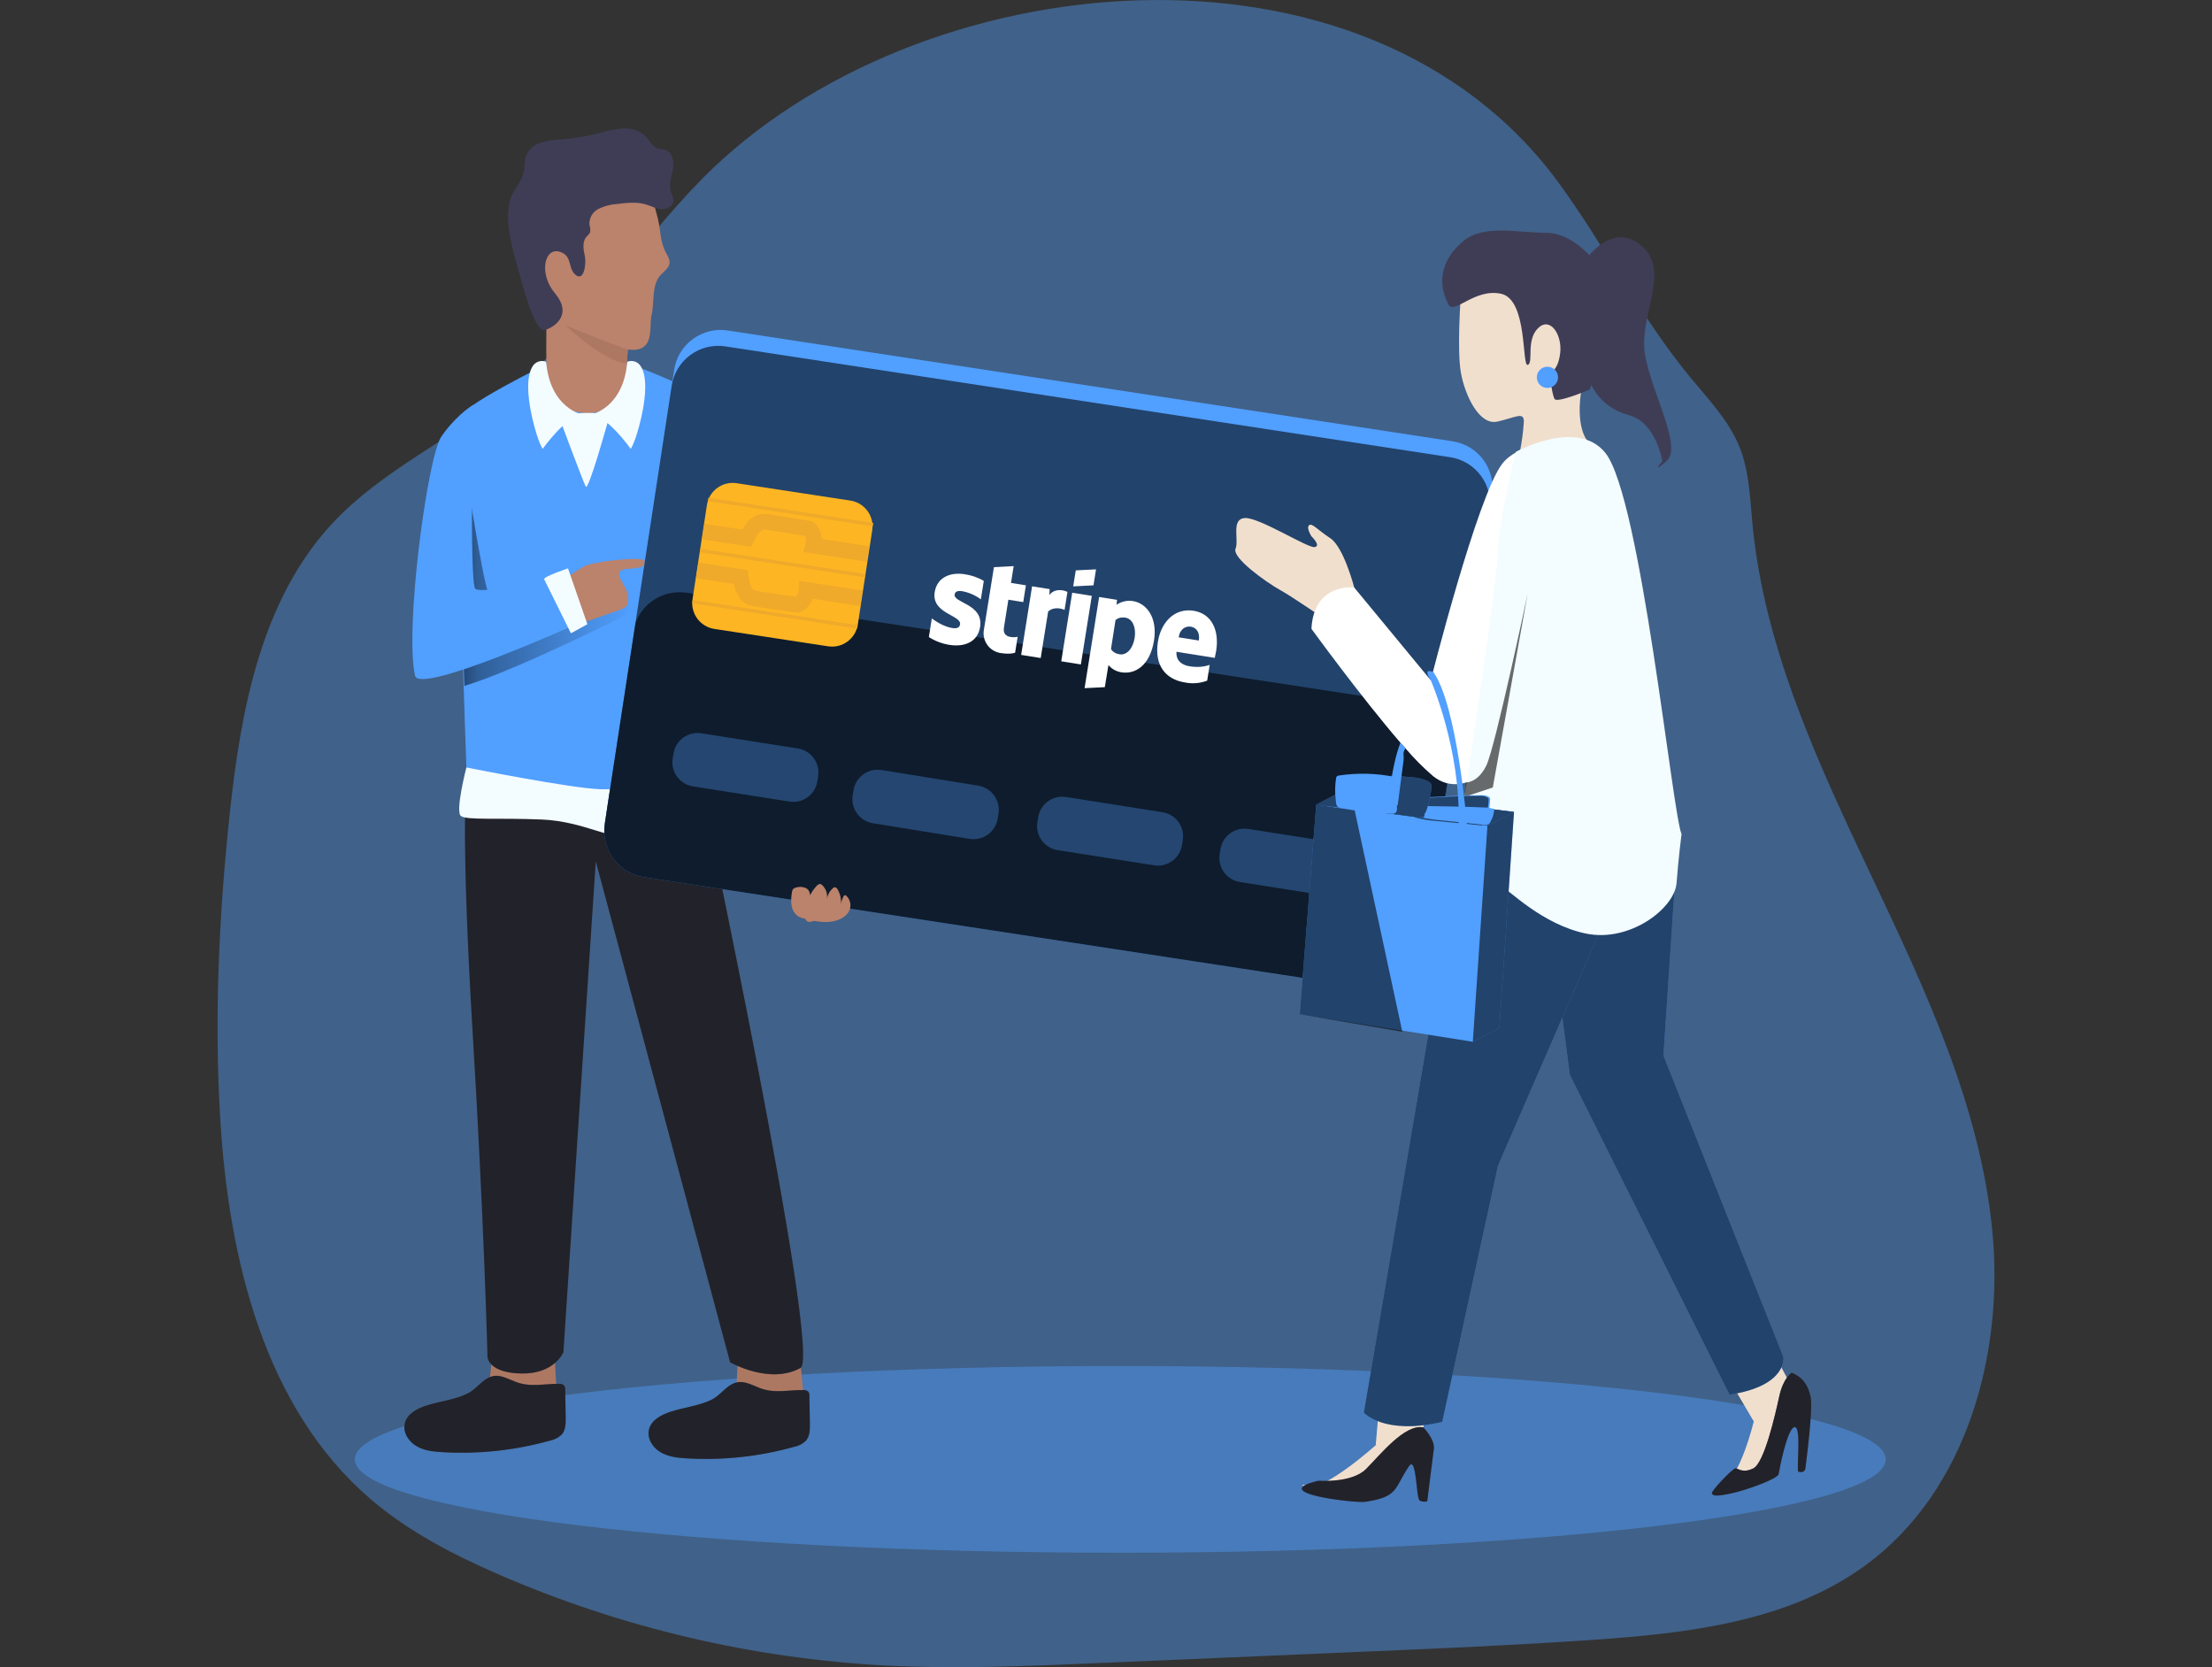 <svg width="406" height="306" viewBox="0 0 406 306" fill="none" xmlns="http://www.w3.org/2000/svg">
<rect x="0" y="0" width="406" height="306" fill="#333333" stroke="none"/>
<path opacity="0.42" d="M128.935 32.752C116.348 45.492 106.851 61.243 92.896 72.454C82.622 80.734 70.169 86.288 61.15 95.9C48.003 109.913 44.226 130.098 42.181 149.194C40.207 167.666 39.321 186.278 40.391 204.82C41.895 230.699 48.366 258.324 68.073 275.197C74.972 281.095 83.131 285.324 91.45 288.942C114.053 298.767 138.239 304.445 162.853 305.707C175.592 306.344 188.426 305.809 201.21 305.261L250.415 303.147C264.428 302.548 278.39 301.949 292.352 300.981C309.824 299.777 328.181 297.662 342.328 287.35C360.863 273.834 367.901 248.719 365.678 225.884C363.455 203.049 353.462 181.806 343.64 161.08C333.818 140.353 323.85 119.085 321.665 96.251C321.206 91.435 321.072 86.486 319.263 81.995C317.314 77.174 313.601 73.326 310.289 69.314C301.168 58.275 294.658 45.339 286.25 33.772C250.752 -15.096 168.19 -6.93 128.935 32.752Z" fill="#519FFF"/>
<path opacity="0.42" d="M205.618 284.993C283.217 284.993 346.124 277.319 346.124 267.853C346.124 258.386 283.217 250.712 205.618 250.712C128.019 250.712 65.112 258.386 65.112 267.853C65.112 277.319 128.019 284.993 205.618 284.993Z" fill="#519FFF"/>
<path d="M146.712 247.916L147.483 256.012C147.483 256.012 144.381 260.706 140.336 261.005C136.291 261.305 134.909 259.362 134.909 259.362L135.546 247.451" fill="#AD7862"/>
<path d="M90.323 248.776L89.526 257.094C89.526 257.094 92.711 261.91 96.871 262.222C101.03 262.534 102.444 260.534 102.444 260.534L101.762 248.298" fill="#AD7862"/>
<path d="M100.284 66.893C100.284 66.893 84.195 74.664 83.832 77.212C83.469 79.76 85.653 142.411 85.653 142.411C85.653 142.411 90.876 149.181 106.87 149.181C123.253 149.181 128.463 144.608 128.202 142.315C127.298 134.41 131.546 77.721 131.183 75.04C130.82 72.358 115.979 66.944 115.979 66.944L100.284 66.893Z" fill="#519FFF"/>
<path opacity="0.58" d="M110.291 106.658C110.291 106.658 90.915 110.13 89.717 108.932C88.634 107.849 83.985 76.269 83.832 77.225C83.571 79.059 84.628 109.136 85.239 125.894C95.189 122.888 115.998 112.327 115.998 112.327C114.456 110.107 112.522 108.186 110.291 106.658V106.658Z" fill="url(#paint0_linear)"/>
<path d="M102.801 106.888C104.201 105.828 105.662 104.852 107.176 103.964C108.858 103.066 116.508 102.282 117.877 102.69C119.247 103.098 118.648 103.894 117.024 104.206C115.4 104.518 114.005 104.168 113.648 105.149C113.291 106.13 115.457 108.142 115.31 109.856C115.164 111.569 115.215 111.455 111.31 112.792C107.406 114.13 103.711 115.932 102.711 112.907C101.711 109.881 101.495 107.327 102.801 106.888Z" fill="#BB826C"/>
<path d="M100.335 57.186C100.335 57.186 100.214 62.797 100.285 66.906C100.335 69.969 101.386 75.823 107.928 75.823C114.47 75.823 115.189 68.358 115.081 66.893C114.998 65.848 115.501 63.708 115.081 60.364C114.642 56.804 100.699 54.695 100.335 57.186Z" fill="#BB826C"/>
<path d="M100.246 66.396C99.781 66.211 99.263 66.204 98.793 66.377C98.323 66.549 97.933 66.89 97.698 67.333C96.717 68.97 96.66 72.256 97.698 76.747C98.737 81.237 99.609 82.384 99.609 82.384C99.609 82.384 103.883 76.333 106.89 76.091C106.87 76.091 100.947 74.925 100.246 66.396Z" fill="#F3FCFF"/>
<path d="M115.125 66.396C115.591 66.211 116.108 66.204 116.579 66.377C117.049 66.549 117.439 66.89 117.673 67.333C118.654 68.97 118.711 72.256 117.673 76.747C116.635 81.237 115.762 82.384 115.762 82.384C115.762 82.384 111.488 76.333 108.482 76.091C108.501 76.091 114.444 74.925 115.125 66.396Z" fill="#F3FCFF"/>
<path d="M85.654 142.41C85.654 142.41 84.463 151.691 86.749 189.405C88.877 224.54 89.482 249.139 89.482 249.139C89.482 249.139 89.711 252.011 95.762 252.094C101.813 252.177 103.406 248.183 103.406 248.183L109.349 158.086L134.005 250.031C134.005 250.031 141.266 254.209 146.929 251.075C150.942 248.846 128.222 142.315 128.222 142.315C128.222 142.315 108.782 152.971 85.654 142.41Z" fill="#525263"/>
<path opacity="0.58" d="M85.654 142.41C85.654 142.41 84.463 151.691 86.749 189.405C88.877 224.54 89.482 249.139 89.482 249.139C89.482 249.139 89.711 252.011 95.762 252.094C101.813 252.177 103.406 248.183 103.406 248.183L109.349 158.086L134.005 250.031C134.005 250.031 141.266 254.209 146.929 251.075C150.942 248.846 128.222 142.315 128.222 142.315C128.222 142.315 108.782 152.971 85.654 142.41Z" fill="url(#paint1_linear)"/>
<path d="M86.826 74.314C84.536 75.876 82.559 77.852 80.998 80.142C78.45 83.906 74.24 115.474 76.182 124.022C77.004 127.64 106.756 114.136 106.756 114.136C106.756 114.136 106.055 108.085 102.934 106.021C102.934 106.021 88.329 109.155 87.24 108.066C86.15 106.977 86.826 74.314 86.826 74.314Z" fill="#519FFF"/>
<path d="M120.062 37.37C120.297 38.644 120.737 39.81 120.953 41.115C121.246 42.842 121.329 44.657 122.145 46.211C122.501 46.906 122.998 47.612 122.883 48.383C122.769 49.154 121.947 49.765 121.348 50.377C119.508 52.288 120.176 55.307 119.61 57.721C118.973 60.269 120.801 66.072 112.947 63.632C110.711 62.938 99.826 59.88 99.049 53.135C98.08 44.702 92.908 34.026 103.112 30.466C107.323 28.994 114.17 26.79 117.762 30.771C119.157 32.313 119.756 34.517 119.953 36.542C119.979 36.842 120.017 37.109 120.062 37.37Z" fill="#BB826C"/>
<path d="M114.495 23.58C115.264 23.536 116.035 23.656 116.754 23.933C117.473 24.21 118.125 24.637 118.667 25.185C119.304 25.918 119.75 26.943 120.673 27.249C121.113 27.395 121.597 27.345 122.043 27.478C123.4 27.873 123.744 29.663 123.501 31.052C123.259 32.44 122.686 33.88 123.126 35.217C123.38 35.72 123.546 36.263 123.616 36.822C123.584 37.829 122.406 38.453 121.4 38.383C120.393 38.313 119.489 37.797 118.508 37.51C116.813 37.007 114.992 37.224 113.234 37.447C112.054 37.517 110.899 37.822 109.839 38.345C109.311 38.612 108.873 39.029 108.579 39.543C108.286 40.057 108.15 40.646 108.189 41.237C108.348 41.69 108.389 42.177 108.31 42.651C108.129 42.959 107.899 43.237 107.629 43.472C106.813 44.421 107.1 45.848 107.355 47.071C107.635 48.415 107.183 52.039 105.444 50.256C104.265 49.046 104.998 47.071 102.96 46.281C99.972 45.103 98.749 50.154 101.883 53.861C105.017 57.568 102.081 59.938 100.049 60.562C98.138 61.142 95.832 51.963 95.526 50.88C94.342 46.632 91.877 39.37 94.252 35.275C94.979 34.033 95.909 32.848 96.163 31.453C96.348 30.517 96.227 29.542 96.539 28.625C96.787 28.034 97.165 27.506 97.645 27.08C98.124 26.655 98.693 26.342 99.31 26.166C100.556 25.82 101.839 25.627 103.132 25.593C105.354 25.4 107.559 25.034 109.724 24.497C111.235 24.021 112.795 23.713 114.374 23.58H114.495Z" fill="#3F3D56"/>
<path d="M115.221 64.186C115.221 64.186 107.272 61.256 103.673 59.606C103.673 59.606 111.157 66.715 115.023 66.664L115.221 64.186Z" fill="#AD7862"/>
<path d="M131.183 75.04C131.183 75.04 140.343 115.563 140.91 120.78C141.477 125.996 134.801 128.608 131.814 127.786C125.183 125.92 126.241 114.595 126.241 114.595L131.183 75.04Z" fill="#519FFF"/>
<path d="M140.686 119.296L149.992 149.341L143.623 153.838C143.623 153.838 130.183 134.659 129.119 128.945C128.056 123.232 127.667 115.416 133.285 115.569" fill="#519FFF"/>
<path d="M152.661 156.627C152.158 155.315 151.458 154.041 151.075 152.697C150.84 151.863 150.878 151.016 150.305 150.315C148.458 148.067 145.164 149.474 144.343 151.857C143.891 153.442 144.013 155.136 144.687 156.64C145.285 158.162 146.171 159.545 146.891 161.01C147.688 162.445 148.084 164.069 148.037 165.71C147.894 166.528 147.798 167.353 147.751 168.182C147.739 168.449 147.815 168.713 147.967 168.933C148.4 169.456 149.241 169.15 149.802 168.742C153.368 166.042 154.146 160.615 152.661 156.627Z" fill="#BB826C"/>
<path d="M143.597 154.869L141.75 152.105L149.33 147.194L151.445 150.194L143.597 154.869Z" fill="#F3FCFF"/>
<path d="M104.253 104.321L107.813 114.569L104.788 116.238C104.788 116.238 100.1 106.786 99.877 106.321C99.654 105.856 104.253 104.321 104.253 104.321Z" fill="#F3FCFF"/>
<path d="M78.227 257.98C76.577 258.521 74.794 259.445 74.329 261.12C73.864 262.795 74.921 264.496 76.361 265.375C77.8 266.254 79.545 266.439 81.233 266.534C87.859 266.919 94.503 266.207 100.896 264.426C101.716 264.269 102.475 263.885 103.087 263.318C103.826 262.483 103.845 261.248 103.826 260.133L103.743 255.088C103.772 254.802 103.697 254.515 103.533 254.279C103.416 254.174 103.277 254.094 103.127 254.046C102.976 253.998 102.818 253.982 102.661 253.999C99.794 253.942 97.399 254.687 94.609 253.61C92.813 252.916 91.329 251.942 89.514 252.942C88.132 253.687 87.24 255.075 85.781 255.782C83.424 256.923 80.686 257.19 78.227 257.98Z" fill="#525263"/>
<path d="M123.049 259.12C121.393 259.662 119.61 260.585 119.145 262.26C118.68 263.935 119.737 265.636 121.183 266.509C122.629 267.381 124.368 267.579 126.049 267.674C132.675 268.059 139.319 267.347 145.712 265.566C146.533 265.413 147.293 265.028 147.903 264.458C148.642 263.617 148.668 262.388 148.648 261.273L148.559 256.228C148.589 255.941 148.517 255.653 148.355 255.413C148.236 255.309 148.096 255.231 147.945 255.183C147.794 255.135 147.634 255.118 147.476 255.133C144.61 255.082 142.215 255.821 139.432 254.751C137.635 254.056 136.151 253.082 134.298 254.082C132.922 254.827 132.024 256.216 130.565 256.923C128.24 258.037 125.489 258.311 123.049 259.12Z" fill="#525263"/>
<path opacity="0.58" d="M78.227 257.98C76.577 258.521 74.794 259.445 74.329 261.12C73.864 262.795 74.921 264.496 76.361 265.375C77.8 266.254 79.545 266.439 81.233 266.534C87.859 266.919 94.503 266.207 100.896 264.426C101.716 264.269 102.475 263.885 103.087 263.318C103.826 262.483 103.845 261.248 103.826 260.133L103.743 255.088C103.772 254.802 103.697 254.515 103.533 254.279C103.416 254.174 103.277 254.094 103.127 254.046C102.976 253.998 102.818 253.982 102.661 253.999C99.794 253.942 97.399 254.687 94.609 253.61C92.813 252.916 91.329 251.942 89.514 252.942C88.132 253.687 87.24 255.075 85.781 255.782C83.424 256.923 80.686 257.19 78.227 257.98Z" fill="url(#paint2_linear)"/>
<path opacity="0.58" d="M123.049 259.12C121.393 259.662 119.61 260.585 119.145 262.26C118.68 263.935 119.737 265.636 121.183 266.509C122.629 267.381 124.368 267.579 126.049 267.674C132.675 268.059 139.319 267.347 145.712 265.566C146.533 265.413 147.293 265.028 147.903 264.458C148.642 263.617 148.668 262.388 148.648 261.273L148.559 256.228C148.589 255.941 148.517 255.653 148.355 255.413C148.236 255.309 148.096 255.231 147.945 255.183C147.794 255.135 147.634 255.118 147.476 255.133C144.61 255.082 142.215 255.821 139.432 254.751C137.635 254.056 136.151 253.082 134.298 254.082C132.922 254.827 132.024 256.216 130.565 256.923C128.24 258.037 125.489 258.311 123.049 259.12Z" fill="url(#paint3_linear)"/>
<path d="M125.336 90.715L126.183 123.404L128.432 126.697L125.336 90.715Z" fill="#519FFF"/>
<path d="M102.858 77.205C102.858 77.205 107.024 88.409 107.508 89.308C107.992 90.206 111.508 77.619 111.508 77.619C111.508 77.619 112.903 75.575 107.221 75.804C105.658 75.814 104.135 76.303 102.858 77.205V77.205Z" fill="#F3FCFF"/>
<path d="M128.151 141.774C128.151 141.774 116.049 145.073 110.266 144.863C104.482 144.653 85.603 140.856 85.603 140.856C85.603 140.856 83.501 148.971 84.603 149.774C85.705 150.576 91.361 150.08 99.367 150.411C107.374 150.742 112.247 154.379 118.635 154.233C125.024 154.086 128.827 145.411 128.827 145.411L128.151 141.774Z" fill="#F3FCFF"/>
<path d="M123.736 67.885L111.455 148.233C110.735 152.945 113.971 157.349 118.683 158.069L251.733 178.405C256.445 179.125 260.849 175.889 261.569 171.177L273.85 90.828C274.57 86.117 271.334 81.713 266.622 80.993L133.572 60.657C128.86 59.937 124.456 63.173 123.736 67.885Z" fill="#519FFF"/>
<path d="M123.29 70.813L111.009 151.161C110.289 155.873 113.525 160.277 118.237 160.997L251.287 181.333C255.999 182.053 260.402 178.817 261.122 174.105L273.403 93.756C274.123 89.044 270.887 84.641 266.176 83.921L133.126 63.585C128.414 62.865 124.01 66.101 123.29 70.813Z" fill="#519FFF"/>
<path opacity="0.58" d="M273.403 93.747L261.122 174.106C261.035 174.675 260.89 175.234 260.689 175.774C260.003 177.642 258.692 179.216 256.979 180.229C255.266 181.243 253.255 181.633 251.288 181.335L118.266 160.997C117.142 160.83 116.063 160.442 115.09 159.857C114.117 159.272 113.268 158.5 112.594 157.587C111.919 156.673 111.432 155.635 111.159 154.533C110.886 153.431 110.834 152.285 111.004 151.162L116.635 114.353L123.285 70.81C123.632 68.548 124.862 66.515 126.706 65.159C128.55 63.802 130.856 63.233 133.12 63.575L266.173 83.919C268.435 84.264 270.467 85.494 271.822 87.337C273.178 89.18 273.746 91.485 273.403 93.747V93.747Z" fill="url(#paint4_linear)"/>
<path opacity="0.58" d="M266.313 138.965L260.689 175.774C260.003 177.643 258.692 179.216 256.979 180.23C255.266 181.243 253.255 181.633 251.288 181.335L118.266 160.997C117.142 160.83 116.063 160.442 115.09 159.857C114.117 159.272 113.268 158.501 112.594 157.587C111.919 156.673 111.432 155.635 111.159 154.533C110.886 153.431 110.834 152.285 111.004 151.162L116.635 114.353C117.321 112.484 118.631 110.909 120.344 109.896C122.058 108.883 124.069 108.493 126.037 108.792L259.09 129.136C260.21 129.308 261.285 129.697 262.254 130.284C263.223 130.87 264.067 131.642 264.737 132.555C265.408 133.467 265.893 134.503 266.163 135.603C266.433 136.703 266.484 137.845 266.313 138.965V138.965Z" fill="url(#paint5_linear)"/>
<path d="M129.75 92.692L127.108 109.982C126.708 112.593 128.502 115.034 131.113 115.433L151.999 118.625C154.61 119.024 157.051 117.231 157.45 114.619L160.093 97.329C160.492 94.718 158.698 92.277 156.087 91.878L135.202 88.686C132.59 88.287 130.149 90.08 129.75 92.692Z" fill="#FDB523"/>
<path d="M158.298 108.385L157.865 111.219L149.152 109.888C148.969 110.445 148.664 110.954 148.26 111.378C147.855 111.802 147.362 112.131 146.814 112.34L146.508 112.436L146.196 112.397C145.476 112.308 139.19 111.525 137.521 111.06C135.852 110.595 135.005 108.512 134.686 107.168L127.75 106.104L128.183 103.27L137.215 104.652L137.374 105.748C137.527 106.945 138.011 108.168 138.343 108.327C139.349 108.607 143.362 109.168 146.094 109.512C146.428 109.155 146.606 108.681 146.591 108.193L146.687 106.627L158.298 108.385Z" fill="#EFA92B"/>
<path d="M159.107 103.091L159.541 100.257L150.833 98.926C150.823 98.34 150.682 97.763 150.423 97.238C150.163 96.713 149.79 96.251 149.33 95.887L149.069 95.703L148.757 95.645C148.044 95.518 141.75 94.371 140.082 94.327C138.273 94.276 136.897 96.008 136.209 97.2L129.272 96.142L128.839 98.977L137.871 100.359L138.324 99.365C138.827 98.276 139.68 97.257 140.024 97.2C141.063 97.2 145.063 97.894 147.776 98.384C147.982 98.826 148.012 99.329 147.859 99.792L147.477 101.314L159.107 103.091Z" fill="#EFA92B"/>
<path d="M128.585 100.747L128.494 101.345L158.767 105.973L158.858 105.374L128.585 100.747Z" fill="#EFA92B"/>
<path d="M127.153 110.129L127.062 110.728L157.335 115.355L157.426 114.756L127.153 110.129Z" fill="#EFA92B"/>
<path d="M130.018 91.365L129.926 91.963L160.2 96.59L160.291 95.992L130.018 91.365Z" fill="#EFA92B"/>
<path opacity="0.32" d="M146.444 137.373L128.725 134.585C126.286 134.201 123.997 135.868 123.613 138.307L123.469 139.226C123.085 141.666 124.751 143.954 127.191 144.338L144.91 147.125C147.349 147.509 149.638 145.843 150.022 143.403L150.166 142.485C150.55 140.045 148.883 137.756 146.444 137.373Z" fill="#519FFF"/>
<path opacity="0.32" d="M179.557 144.197L161.799 141.327C159.354 140.932 157.052 142.593 156.657 145.038L156.508 145.959C156.113 148.404 157.775 150.706 160.22 151.101L177.977 153.971C180.422 154.366 182.724 152.704 183.119 150.26L183.268 149.339C183.663 146.894 182.001 144.592 179.557 144.197Z" fill="#519FFF"/>
<path opacity="0.32" d="M213.374 149.071L195.656 146.284C193.216 145.9 190.927 147.566 190.544 150.006L190.399 150.925C190.015 153.364 191.682 155.653 194.121 156.037L211.84 158.824C214.28 159.208 216.568 157.541 216.952 155.102L217.097 154.183C217.48 151.744 215.814 149.455 213.374 149.071Z" fill="#519FFF"/>
<path opacity="0.32" d="M246.836 154.927L229.117 152.139C226.678 151.756 224.389 153.422 224.005 155.862L223.861 156.78C223.477 159.22 225.144 161.509 227.583 161.892L245.302 164.68C247.741 165.063 250.03 163.397 250.414 160.957L250.558 160.039C250.942 157.599 249.276 155.311 246.836 154.927Z" fill="#519FFF"/>
<path d="M313.072 245.929L321.894 260.884C323.685 260.456 325.27 259.416 326.376 257.944C327.482 256.472 328.039 254.66 327.952 252.821L320.308 238.457" fill="#F1DFCE"/>
<path d="M321.894 260.884C321.894 260.884 319.346 271.662 315.824 272.923C312.302 274.184 320.78 272.522 322.436 270.866C324.092 269.209 326.55 257.63 326.55 257.63" fill="#F1DFCE"/>
<path d="M253.854 249.617L252.504 265.254C254.047 265.879 255.759 265.945 257.346 265.442C258.932 264.938 260.293 263.896 261.192 262.496L263.103 247.897" fill="#F1DFCE"/>
<path d="M252.504 265.254C252.504 265.254 242.95 273.853 239.695 272.897C236.44 271.942 245.587 273.216 247.67 272.859C249.753 272.502 260.307 266.26 260.307 266.26" fill="#F1DFCE"/>
<path d="M261.256 261.986C261.256 261.986 263.415 264.165 263.167 265.993C262.918 267.821 261.963 275.547 261.963 275.547C261.502 275.677 261.008 275.63 260.581 275.413C259.88 275.044 260.046 266.967 258.593 269.127C255.855 273.19 256.753 274.732 250.542 275.649C248.816 275.904 232.243 274.044 242.001 271.776C242.001 271.776 248.096 272.254 250.721 269.63C253.345 267.006 257.829 261.305 261.256 261.986Z" fill="#525263"/>
<path d="M268.148 53.931C268.078 54.759 267.403 64.364 268.148 68.46C268.893 72.556 271.498 78.148 274.855 77.377C278.212 76.607 279.696 75.511 279.696 77.377C279.577 79.254 279.328 81.121 278.951 82.964C278.951 82.964 283.046 85.945 286.772 84.823C290.499 83.702 291.231 80.728 291.231 80.728C291.231 80.728 289.371 78.492 290.116 72.53C290.862 66.568 296.448 53.536 288.626 47.199C283.874 43.383 269.097 42.689 268.148 53.931Z" fill="#F1DFCE"/>
<path d="M267.778 44.995C267.778 44.995 262.441 49.415 265.868 55.906C266.887 57.816 270.721 52.816 275.568 53.931C280.416 55.046 279.295 67.345 280.409 66.97C281.524 66.594 280.04 62.511 282.269 60.263C284.499 58.014 286.728 61.383 286.371 64.721C286.015 68.059 284.46 68.447 284.46 68.447C284.46 68.447 284.741 72.046 285.32 73.212C285.753 74.072 291.817 71.479 291.817 71.479C291.817 71.479 296.773 58.014 295.639 53.549C294.505 49.084 289.308 42.721 283.715 42.721C278.123 42.721 271.498 40.893 267.778 44.995Z" fill="#3F3D56"/>
<path d="M248.549 107.792C248.549 107.792 246.638 100.416 244.179 98.792C241.72 97.168 240.829 95.945 240.268 96.403C239.708 96.862 240.708 98.435 240.708 98.435C240.708 98.435 242.555 100.212 241.287 100.416C240.02 100.62 231.007 94.875 228.459 95.079C225.911 95.282 227.44 99.047 226.777 100.722C226.115 102.397 232.421 106.875 234.962 108.295C237.504 109.716 240.912 112.213 242.536 113.13C244.16 114.047 248.593 109.983 248.549 107.792Z" fill="#F1DFCE"/>
<path d="M307.722 157.557L305.314 193.73L327.334 249.062C327.334 249.062 328.162 254.362 317.436 255.973L288.136 197.278L282.276 152.315" fill="#519FFF"/>
<path opacity="0.58" d="M307.722 157.557L305.314 193.73L327.334 249.062C327.334 249.062 328.162 254.362 317.436 255.973L288.136 197.278L282.276 152.315" fill="url(#paint6_linear)"/>
<path d="M268.288 153.946L250.326 259.254C250.326 259.254 253.899 263.464 264.708 260.973L274.957 213.922L298.766 159.143C298.766 159.143 283.237 144.799 268.288 153.946Z" fill="#519FFF"/>
<path opacity="0.58" d="M268.288 153.946L250.326 259.254C250.326 259.254 253.899 263.464 264.708 260.973L274.957 213.922L298.766 159.143C298.766 159.143 283.237 144.799 268.288 153.946Z" fill="url(#paint7_linear)"/>
<path d="M287.11 98.665C287.11 98.665 281.32 128.328 279.282 133.347C277.244 138.366 269.364 147.462 263.078 142.487C261.233 140.908 259.518 139.182 257.95 137.328L257.046 136.321C249.854 128.003 240.708 115.416 240.708 115.416C241.128 106.919 248.549 107.824 248.549 107.824L262.613 124.856C262.613 124.856 271.148 91.002 275.747 85.091C278.556 81.499 285.62 80.791 285.62 80.791C290.244 81.951 287.11 98.665 287.11 98.665Z" fill="white"/>
<path d="M294.664 83.135C301.168 91.269 306.97 149.379 308.639 153.086C308.639 153.086 297.709 157.608 280.868 158.647C276.237 158.875 271.598 158.374 267.122 157.162C267.122 157.162 274.632 108.913 274.868 102.098C275.103 95.282 278.205 82.951 278.205 82.951C278.205 82.951 289.505 76.683 294.664 83.135Z" fill="#F3FCFF"/>
<path d="M267.664 157.341C267.664 157.341 265.001 164.137 265.664 164.347C266.326 164.557 272.951 160.959 274.995 162.182C277.04 163.405 283.053 169.672 291.091 171.347C299.129 173.023 307.372 166.723 307.722 162.08C308.072 157.436 308.639 153.099 308.639 153.099C308.639 153.099 272.664 159.647 267.664 157.341Z" fill="#F3FCFF"/>
<path opacity="0.58" d="M280.397 108.932C280.397 108.932 274.396 137.334 272.798 140.532C271.199 143.729 269.091 143.602 269.091 143.602L268.798 146.264L273.995 144.532L280.397 108.932Z" fill="url(#paint8_linear)"/>
<path d="M291.18 47.53C291.18 47.53 295.977 40.44 301.372 45.186C306.767 49.931 300.62 58.071 301.97 65.314C303.321 72.556 308.862 82.066 305.862 84.651C302.862 87.238 305.117 84.651 305.117 84.651C305.117 84.651 304.047 77.588 298.964 76.193C293.881 74.798 290.734 70.74 290.582 63.931" fill="#3F3D56"/>
<path d="M328.862 251.948C328.862 251.948 327.327 252.808 326.563 256.311C325.799 259.814 323.805 268.534 321.799 269.509C319.792 270.483 319.041 269.452 318.505 269.509C317.97 269.566 313.996 273.7 314.206 274.101C314.416 274.503 314.773 274.738 317.741 274.101C320.709 273.464 326.321 271.401 326.461 270.541C326.601 269.681 328.047 262.05 329.391 261.935C330.735 261.821 329.633 270.082 330.111 270.139C330.589 270.197 331.289 270.311 331.385 269.394C331.48 268.477 332.812 258.662 332.327 256.368C331.843 254.075 330.735 252.693 328.862 251.948Z" fill="#525263"/>
<path opacity="0.58" d="M261.256 261.986C261.256 261.986 263.415 264.165 263.167 265.993C262.918 267.821 261.963 275.547 261.963 275.547C261.502 275.677 261.008 275.63 260.581 275.413C259.88 275.044 260.046 266.967 258.593 269.127C255.855 273.19 256.753 274.732 250.542 275.649C248.816 275.904 232.243 274.044 242.001 271.776C242.001 271.776 248.096 272.254 250.721 269.63C253.345 267.006 257.829 261.305 261.256 261.986Z" fill="url(#paint9_linear)"/>
<path opacity="0.58" d="M328.862 251.948C328.862 251.948 327.327 252.808 326.563 256.311C325.799 259.814 323.805 268.534 321.799 269.509C319.792 270.483 319.041 269.452 318.505 269.509C317.97 269.566 313.996 273.7 314.206 274.101C314.416 274.503 314.773 274.738 317.741 274.101C320.709 273.464 326.321 271.401 326.461 270.541C326.601 269.681 328.047 262.05 329.391 261.935C330.735 261.821 329.633 270.082 330.111 270.139C330.589 270.197 331.289 270.311 331.385 269.394C331.48 268.477 332.812 258.662 332.327 256.368C331.843 254.075 330.735 252.693 328.862 251.948Z" fill="url(#paint10_linear)"/>
<path d="M284.021 71.205C285.097 71.205 285.97 70.333 285.97 69.256C285.97 68.18 285.097 67.307 284.021 67.307C282.944 67.307 282.072 68.18 282.072 69.256C282.072 70.333 282.944 71.205 284.021 71.205Z" fill="#519FFF"/>
<path d="M246.46 145.156L277.887 149.022L275.199 188.692L270.326 191.208L243.434 183.647L246.46 145.156Z" fill="#519FFF"/>
<path opacity="0.58" d="M246.46 145.156L277.887 149.022L275.199 188.692L270.326 191.208L243.434 183.647L246.46 145.156Z" fill="url(#paint11_linear)"/>
<path d="M241.587 147.678L273.014 151.545L270.326 191.208L238.561 186.169L241.587 147.678Z" fill="#519FFF"/>
<path d="M241.587 147.678L246.46 145.156L277.887 149.022L273.014 151.544L241.587 147.678Z" fill="#519FFF"/>
<path opacity="0.58" d="M241.587 147.678L246.46 145.156L277.887 149.022L273.014 151.544L241.587 147.678Z" fill="url(#paint12_linear)"/>
<path d="M273.492 146.856C273.517 146.743 273.517 146.626 273.492 146.512C273.442 146.398 273.357 146.302 273.25 146.239C272.801 146.007 272.294 145.91 271.791 145.958C268.333 145.958 264.868 146.169 261.409 146.36C261.184 146.354 260.963 146.414 260.772 146.532C260.63 146.659 260.521 146.818 260.454 146.997C260.181 147.617 259.951 148.256 259.766 148.907C259.706 149.033 259.675 149.17 259.675 149.309C259.675 149.448 259.706 149.585 259.766 149.71C259.897 149.847 260.065 149.942 260.25 149.984C261.367 150.28 262.51 150.465 263.664 150.538L271.224 151.277C271.817 151.334 272.269 151.519 272.626 151.035C272.819 150.673 272.951 150.281 273.014 149.876C273.293 148.892 273.454 147.878 273.492 146.856V146.856Z" fill="#519FFF"/>
<path opacity="0.58" d="M273.212 146.965C273.237 146.854 273.237 146.738 273.212 146.627C273.166 146.51 273.08 146.413 272.97 146.353C272.521 146.119 272.014 146.021 271.511 146.073C268.052 146.073 264.587 146.283 261.129 146.474C260.916 146.442 260.699 146.489 260.52 146.607C260.34 146.724 260.21 146.904 260.154 147.111C259.88 147.731 259.651 148.37 259.466 149.022C259.406 149.146 259.375 149.282 259.375 149.42C259.375 149.558 259.406 149.694 259.466 149.818C259.594 149.96 259.763 150.056 259.95 150.092C261.068 150.387 262.211 150.575 263.364 150.653L270.925 151.385C271.517 151.443 271.97 151.634 272.326 151.15C272.518 150.787 272.649 150.395 272.715 149.99C273 149.005 273.167 147.989 273.212 146.965V146.965Z" fill="url(#paint13_linear)"/>
<path d="M274.231 148.825C274.256 148.759 274.256 148.686 274.231 148.621C274.17 148.54 274.086 148.479 273.989 148.449C273.527 148.284 273.04 148.202 272.549 148.207C269.091 148.054 265.626 147.997 262.167 147.946C261.952 147.929 261.736 147.953 261.53 148.016C261.396 148.068 261.281 148.159 261.199 148.277C260.914 148.621 260.665 148.992 260.454 149.385C260.371 149.538 260.301 149.716 260.454 149.857C260.593 149.956 260.755 150.022 260.925 150.048C262.046 150.279 263.18 150.445 264.32 150.544L271.849 151.347C272.435 151.411 272.887 151.545 273.256 151.277C273.446 151.085 273.591 150.855 273.683 150.602C273.976 150.049 274.161 149.446 274.231 148.825V148.825Z" fill="#519FFF"/>
<path opacity="0.58" d="M273.944 148.876C273.969 148.812 273.969 148.742 273.944 148.678C273.887 148.595 273.804 148.532 273.709 148.5C273.245 148.334 272.755 148.254 272.263 148.264C268.804 148.105 265.345 148.054 261.88 147.997C261.666 147.983 261.45 148.007 261.243 148.067C261.113 148.126 261.001 148.218 260.919 148.334C260.633 148.676 260.381 149.045 260.167 149.436C260.084 149.589 260.014 149.774 260.167 149.914C260.31 150.012 260.473 150.075 260.645 150.099C261.765 150.333 262.899 150.499 264.04 150.595L271.568 151.404C272.154 151.468 272.607 151.602 272.976 151.328C273.164 151.139 273.308 150.911 273.396 150.659C273.691 150.105 273.877 149.5 273.944 148.876V148.876Z" fill="url(#paint14_linear)"/>
<path d="M254.065 143.544C254.285 143.052 254.673 142.654 255.16 142.423C255.593 142.318 256.046 142.318 256.479 142.423C258.39 142.665 260.409 142.512 262.103 143.398C262.333 143.495 262.527 143.662 262.657 143.876C262.766 144.131 262.792 144.413 262.734 144.685C262.571 146.065 262.264 147.425 261.816 148.742C261.763 148.929 261.675 149.104 261.555 149.258C261.396 149.449 261.498 150.016 261.25 150.022C259.052 150.067 256.39 149.341 254.192 149.232C252.854 149.169 252.803 148.659 252.918 147.22C253.038 145.928 253.429 144.675 254.065 143.544V143.544Z" fill="#519FFF"/>
<path opacity="0.58" d="M254.065 143.544C254.285 143.052 254.673 142.654 255.16 142.423C255.593 142.318 256.046 142.318 256.479 142.423C258.39 142.665 260.409 142.512 262.103 143.398C262.333 143.495 262.527 143.662 262.657 143.876C262.766 144.131 262.792 144.413 262.734 144.685C262.571 146.065 262.264 147.425 261.816 148.742C261.763 148.929 261.675 149.104 261.555 149.258C261.396 149.449 261.498 150.016 261.25 150.022C259.052 150.067 256.39 149.341 254.192 149.232C252.854 149.169 252.803 148.659 252.918 147.22C253.038 145.928 253.429 144.675 254.065 143.544V143.544Z" fill="url(#paint15_linear)"/>
<path d="M262.613 124.856C262.613 124.856 268.141 137.538 267.708 151.207L269.25 151.379C269.25 151.379 267.485 129.614 263.116 123.391C263.097 123.391 260.944 122.308 262.613 124.856Z" fill="#519FFF"/>
<path d="M257.593 138.315C257.593 138.525 257.625 138.729 257.638 138.952C257.646 139.231 257.629 139.51 257.587 139.786C257.23 142.462 256.886 145.137 256.536 147.812L255.071 147.767C255.068 145.18 255.361 142.6 255.944 140.079C256.207 138.832 256.56 137.606 257.001 136.411C257.001 136.379 257.001 136.34 257.046 136.302L257.95 137.34C257.77 137.639 257.649 137.97 257.593 138.315V138.315Z" fill="#519FFF"/>
<path d="M245.224 142.882C245.227 142.731 245.284 142.587 245.383 142.474C245.495 142.389 245.631 142.34 245.772 142.334C249.134 141.831 252.558 141.913 255.893 142.576L256.396 148.048C256.441 148.481 256.434 149.003 256.071 149.232C255.866 149.34 255.632 149.382 255.402 149.353C252.682 149.303 249.971 149.015 247.3 148.493C246.848 148.404 245.886 148.392 245.536 148.079C245.186 147.767 245.224 147.2 245.167 146.806C245.001 145.501 245.02 144.181 245.224 142.882V142.882Z" fill="#519FFF"/>
<path opacity="0.58" d="M245.224 142.882C245.227 142.731 245.284 142.587 245.383 142.474C245.495 142.389 245.631 142.34 245.772 142.334C249.134 141.831 252.558 141.913 255.893 142.576L256.396 148.048C256.441 148.481 256.434 149.003 256.071 149.232C255.866 149.34 255.632 149.382 255.402 149.353C252.682 149.303 249.971 149.015 247.3 148.493C246.848 148.404 245.886 148.392 245.536 148.079C245.186 147.767 245.224 147.2 245.167 146.806C245.001 145.501 245.02 144.181 245.224 142.882V142.882Z" fill="url(#paint16_linear)"/>
<path opacity="0.58" d="M238.561 186.169L257.383 189.361L248.644 148.742L241.587 147.678L238.561 186.169Z" fill="url(#paint17_linear)"/>
<path d="M145.355 163.742C145.371 163.531 145.449 163.33 145.578 163.163C145.722 163.029 145.901 162.939 146.094 162.901C146.652 162.725 147.253 162.74 147.801 162.946C148.076 163.055 148.307 163.252 148.46 163.504C148.613 163.757 148.679 164.053 148.648 164.347C148.975 163.74 149.372 163.173 149.833 162.659C150.037 162.43 150.311 162.194 150.604 162.265C150.737 162.306 150.855 162.383 150.948 162.487C151.281 162.814 151.53 163.216 151.674 163.66C151.818 164.103 151.853 164.575 151.776 165.035C151.895 164.252 152.285 163.535 152.878 163.01C152.965 162.923 153.076 162.863 153.196 162.838C153.426 162.838 153.61 163.029 153.731 163.226C154.292 164.187 154.499 165.314 154.317 166.411C154.338 165.767 154.503 165.135 154.801 164.564C154.865 164.437 154.961 164.303 155.101 164.296C155.199 164.308 155.29 164.356 155.356 164.43C155.676 164.737 155.906 165.127 156.018 165.557C156.131 165.986 156.122 166.439 155.993 166.863C155.629 168.035 154.413 168.736 153.228 169.029C152.635 169.169 152.028 169.239 151.419 169.239C150.09 169.183 148.773 168.956 147.502 168.564C147.093 168.487 146.705 168.327 146.362 168.093C145.018 167.003 145.12 165.252 145.355 163.742Z" fill="#BB826C"/>
<g clip-path="url(#clip0)">
<path fill-rule="evenodd" clip-rule="evenodd" d="M222.963 120.747L215.935 119.626C215.832 121.335 216.975 122.072 218.371 122.295C219.801 122.523 221.003 122.384 222.034 122.03L221.572 124.925C220.255 125.426 218.822 125.539 217.443 125.249C213.946 124.691 211.835 122.119 212.528 117.777C213.111 114.123 215.658 111.552 219.068 112.096C222.486 112.641 223.809 115.785 223.221 119.465C223.166 119.814 223.011 120.558 222.963 120.747V120.747ZM218.583 115.023C217.685 114.88 216.589 115.358 216.332 116.971L220.038 117.562C220.295 115.949 219.464 115.163 218.583 115.023ZM205.828 123.396C204.572 123.196 203.889 122.55 203.444 122.086L202.782 126.12L199.069 126.306L201.739 109.572L205.017 110.095L204.945 110.996C205.821 110.396 206.893 110.154 207.941 110.32C210.47 110.724 212.48 113.37 211.812 117.555C211.085 122.116 208.4 123.807 205.828 123.396V123.396ZM206.579 113.367C205.751 113.235 205.189 113.449 204.748 113.799L203.914 119.138C204.202 119.578 204.66 119.955 205.506 120.09C206.832 120.301 207.951 119.004 208.259 117.069C208.559 115.194 207.887 113.575 206.579 113.367V113.367ZM196.795 108.783L200.396 109.358L198.387 121.949L194.785 121.375L196.795 108.783ZM197.449 104.685L201.171 104.501L200.703 107.431L196.98 107.623L197.447 104.694L197.449 104.685ZM192.381 112.237L191.018 120.774L187.426 120.2L189.435 107.609L192.661 108.124L192.596 109.204C193.715 107.8 195.469 108.402 195.923 108.644L195.395 111.949C194.965 111.728 193.458 111.255 192.381 112.237V112.237ZM184.268 115.163C183.93 117.282 186.302 116.99 186.786 116.87L186.318 119.8C185.797 119.985 184.9 120.057 183.723 119.869C183.23 119.805 182.755 119.641 182.328 119.388C181.9 119.135 181.528 118.797 181.235 118.396C180.942 117.994 180.734 117.537 180.623 117.053C180.512 116.568 180.5 116.066 180.59 115.577L182.431 104.095L186.056 103.904L185.563 106.991L188.301 107.428L187.81 110.506L185.081 110.071L184.267 115.172L184.268 115.163ZM179.889 115.09C179.476 117.68 177.227 118.832 174.245 118.356C172.906 118.142 171.627 117.655 170.485 116.925L171.032 113.498C172.131 114.344 173.553 115.072 174.738 115.261C175.541 115.389 176.106 115.264 176.212 114.602C176.487 112.875 170.926 112.649 171.56 108.673C171.965 106.136 174.195 104.936 177.108 105.4C178.294 105.59 179.452 105.953 180.57 106.623L180.03 110.007C179.019 109.25 177.845 108.738 176.602 108.512C175.852 108.392 175.312 108.53 175.221 109.096C174.964 110.71 180.571 110.817 179.888 115.099L179.889 115.09Z" fill="white"/>
</g>
<defs>
<linearGradient id="paint0_linear" x1="83.793" y1="101.55" x2="115.998" y2="101.55" gradientUnits="userSpaceOnUse">
<stop offset="0.01"/>
<stop offset="0.13" stop-opacity="0.69"/>
<stop offset="1" stop-opacity="0"/>
</linearGradient>
<linearGradient id="paint1_linear" x1="9123.21" y1="29791.5" x2="-1263.81" y2="42709.1" gradientUnits="userSpaceOnUse">
<stop offset="0.01"/>
<stop offset="0.13" stop-opacity="0.69"/>
<stop offset="1" stop-opacity="0"/>
</linearGradient>
<linearGradient id="paint2_linear" x1="2894.8" y1="5437.23" x2="2593.75" y2="8009.45" gradientUnits="userSpaceOnUse">
<stop offset="0.01"/>
<stop offset="0.13" stop-opacity="0.69"/>
<stop offset="1" stop-opacity="0"/>
</linearGradient>
<linearGradient id="paint3_linear" x1="4918.13" y1="5669.89" x2="4617.05" y2="8242.21" gradientUnits="userSpaceOnUse">
<stop offset="0.01"/>
<stop offset="0.13" stop-opacity="0.69"/>
<stop offset="1" stop-opacity="0"/>
</linearGradient>
<linearGradient id="paint4_linear" x1="129707" y1="-553286" x2="132623" y2="-610298" gradientUnits="userSpaceOnUse">
<stop offset="0.01"/>
<stop offset="0.13" stop-opacity="0.69"/>
<stop offset="1" stop-opacity="0"/>
</linearGradient>
<linearGradient id="paint5_linear" x1="156850" y1="-502971" x2="149968" y2="-546906" gradientUnits="userSpaceOnUse">
<stop offset="0.01"/>
<stop offset="0.13" stop-opacity="0.69"/>
<stop offset="1" stop-opacity="0"/>
</linearGradient>
<linearGradient id="paint6_linear" x1="16780.4" y1="29357" x2="26038.2" y2="31972.6" gradientUnits="userSpaceOnUse">
<stop offset="0.01"/>
<stop offset="0.13" stop-opacity="0.69"/>
<stop offset="1" stop-opacity="0"/>
</linearGradient>
<linearGradient id="paint7_linear" x1="15623.9" y1="30537.9" x2="26675.7" y2="35228.7" gradientUnits="userSpaceOnUse">
<stop offset="0.01"/>
<stop offset="0.13" stop-opacity="0.69"/>
<stop offset="1" stop-opacity="0"/>
</linearGradient>
<linearGradient id="paint8_linear" x1="4517.85" y1="7660.45" x2="4729.07" y2="7660.45" gradientUnits="userSpaceOnUse">
<stop offset="0.01"/>
<stop offset="0.13" stop-opacity="0.69"/>
<stop offset="1" stop-opacity="0"/>
</linearGradient>
<linearGradient id="paint9_linear" x1="8767.25" y1="5096.03" x2="8439.93" y2="8372.24" gradientUnits="userSpaceOnUse">
<stop offset="0.01"/>
<stop offset="0.13" stop-opacity="0.69"/>
<stop offset="1" stop-opacity="0"/>
</linearGradient>
<linearGradient id="paint10_linear" x1="8724.77" y1="8618.45" x2="7595.23" y2="13801.4" gradientUnits="userSpaceOnUse">
<stop offset="0.01"/>
<stop offset="0.13" stop-opacity="0.69"/>
<stop offset="1" stop-opacity="0"/>
</linearGradient>
<linearGradient id="paint11_linear" x1="11580.5" y1="12464.5" x2="13901.1" y2="12031.7" gradientUnits="userSpaceOnUse">
<stop offset="0.01"/>
<stop offset="0.13" stop-opacity="0.69"/>
<stop offset="1" stop-opacity="0"/>
</linearGradient>
<linearGradient id="paint12_linear" x1="12774.9" y1="1554.05" x2="12774" y2="1898.02" gradientUnits="userSpaceOnUse">
<stop offset="0.01"/>
<stop offset="0.13" stop-opacity="0.69"/>
<stop offset="1" stop-opacity="0"/>
</linearGradient>
<linearGradient id="paint13_linear" x1="5197.63" y1="1453.84" x2="5267.94" y2="1281.47" gradientUnits="userSpaceOnUse">
<stop offset="0.01"/>
<stop offset="0.13" stop-opacity="0.69"/>
<stop offset="1" stop-opacity="0"/>
</linearGradient>
<linearGradient id="paint14_linear" x1="3927.21" y1="1545.22" x2="3962.23" y2="1434.39" gradientUnits="userSpaceOnUse">
<stop offset="0.01"/>
<stop offset="0.13" stop-opacity="0.69"/>
<stop offset="1" stop-opacity="0"/>
</linearGradient>
<linearGradient id="paint15_linear" x1="3665.46" y1="1942" x2="3759.57" y2="1866.18" gradientUnits="userSpaceOnUse">
<stop offset="0.01"/>
<stop offset="0.13" stop-opacity="0.69"/>
<stop offset="1" stop-opacity="0"/>
</linearGradient>
<linearGradient id="paint16_linear" x1="4069.73" y1="1909.93" x2="4084.33" y2="1755.78" gradientUnits="userSpaceOnUse">
<stop offset="0.01"/>
<stop offset="0.13" stop-opacity="0.69"/>
<stop offset="1" stop-opacity="0"/>
</linearGradient>
<linearGradient id="paint17_linear" x1="5487.09" y1="12198.5" x2="7693.86" y2="11710.8" gradientUnits="userSpaceOnUse">
<stop offset="0.01"/>
<stop offset="0.13" stop-opacity="0.69"/>
<stop offset="1" stop-opacity="0"/>
</linearGradient>
<clipPath id="clip0">
<rect width="52.981" height="22.076" fill="white" transform="translate(172.945 99.997) rotate(9.066)"/>
</clipPath>
</defs>
</svg>
